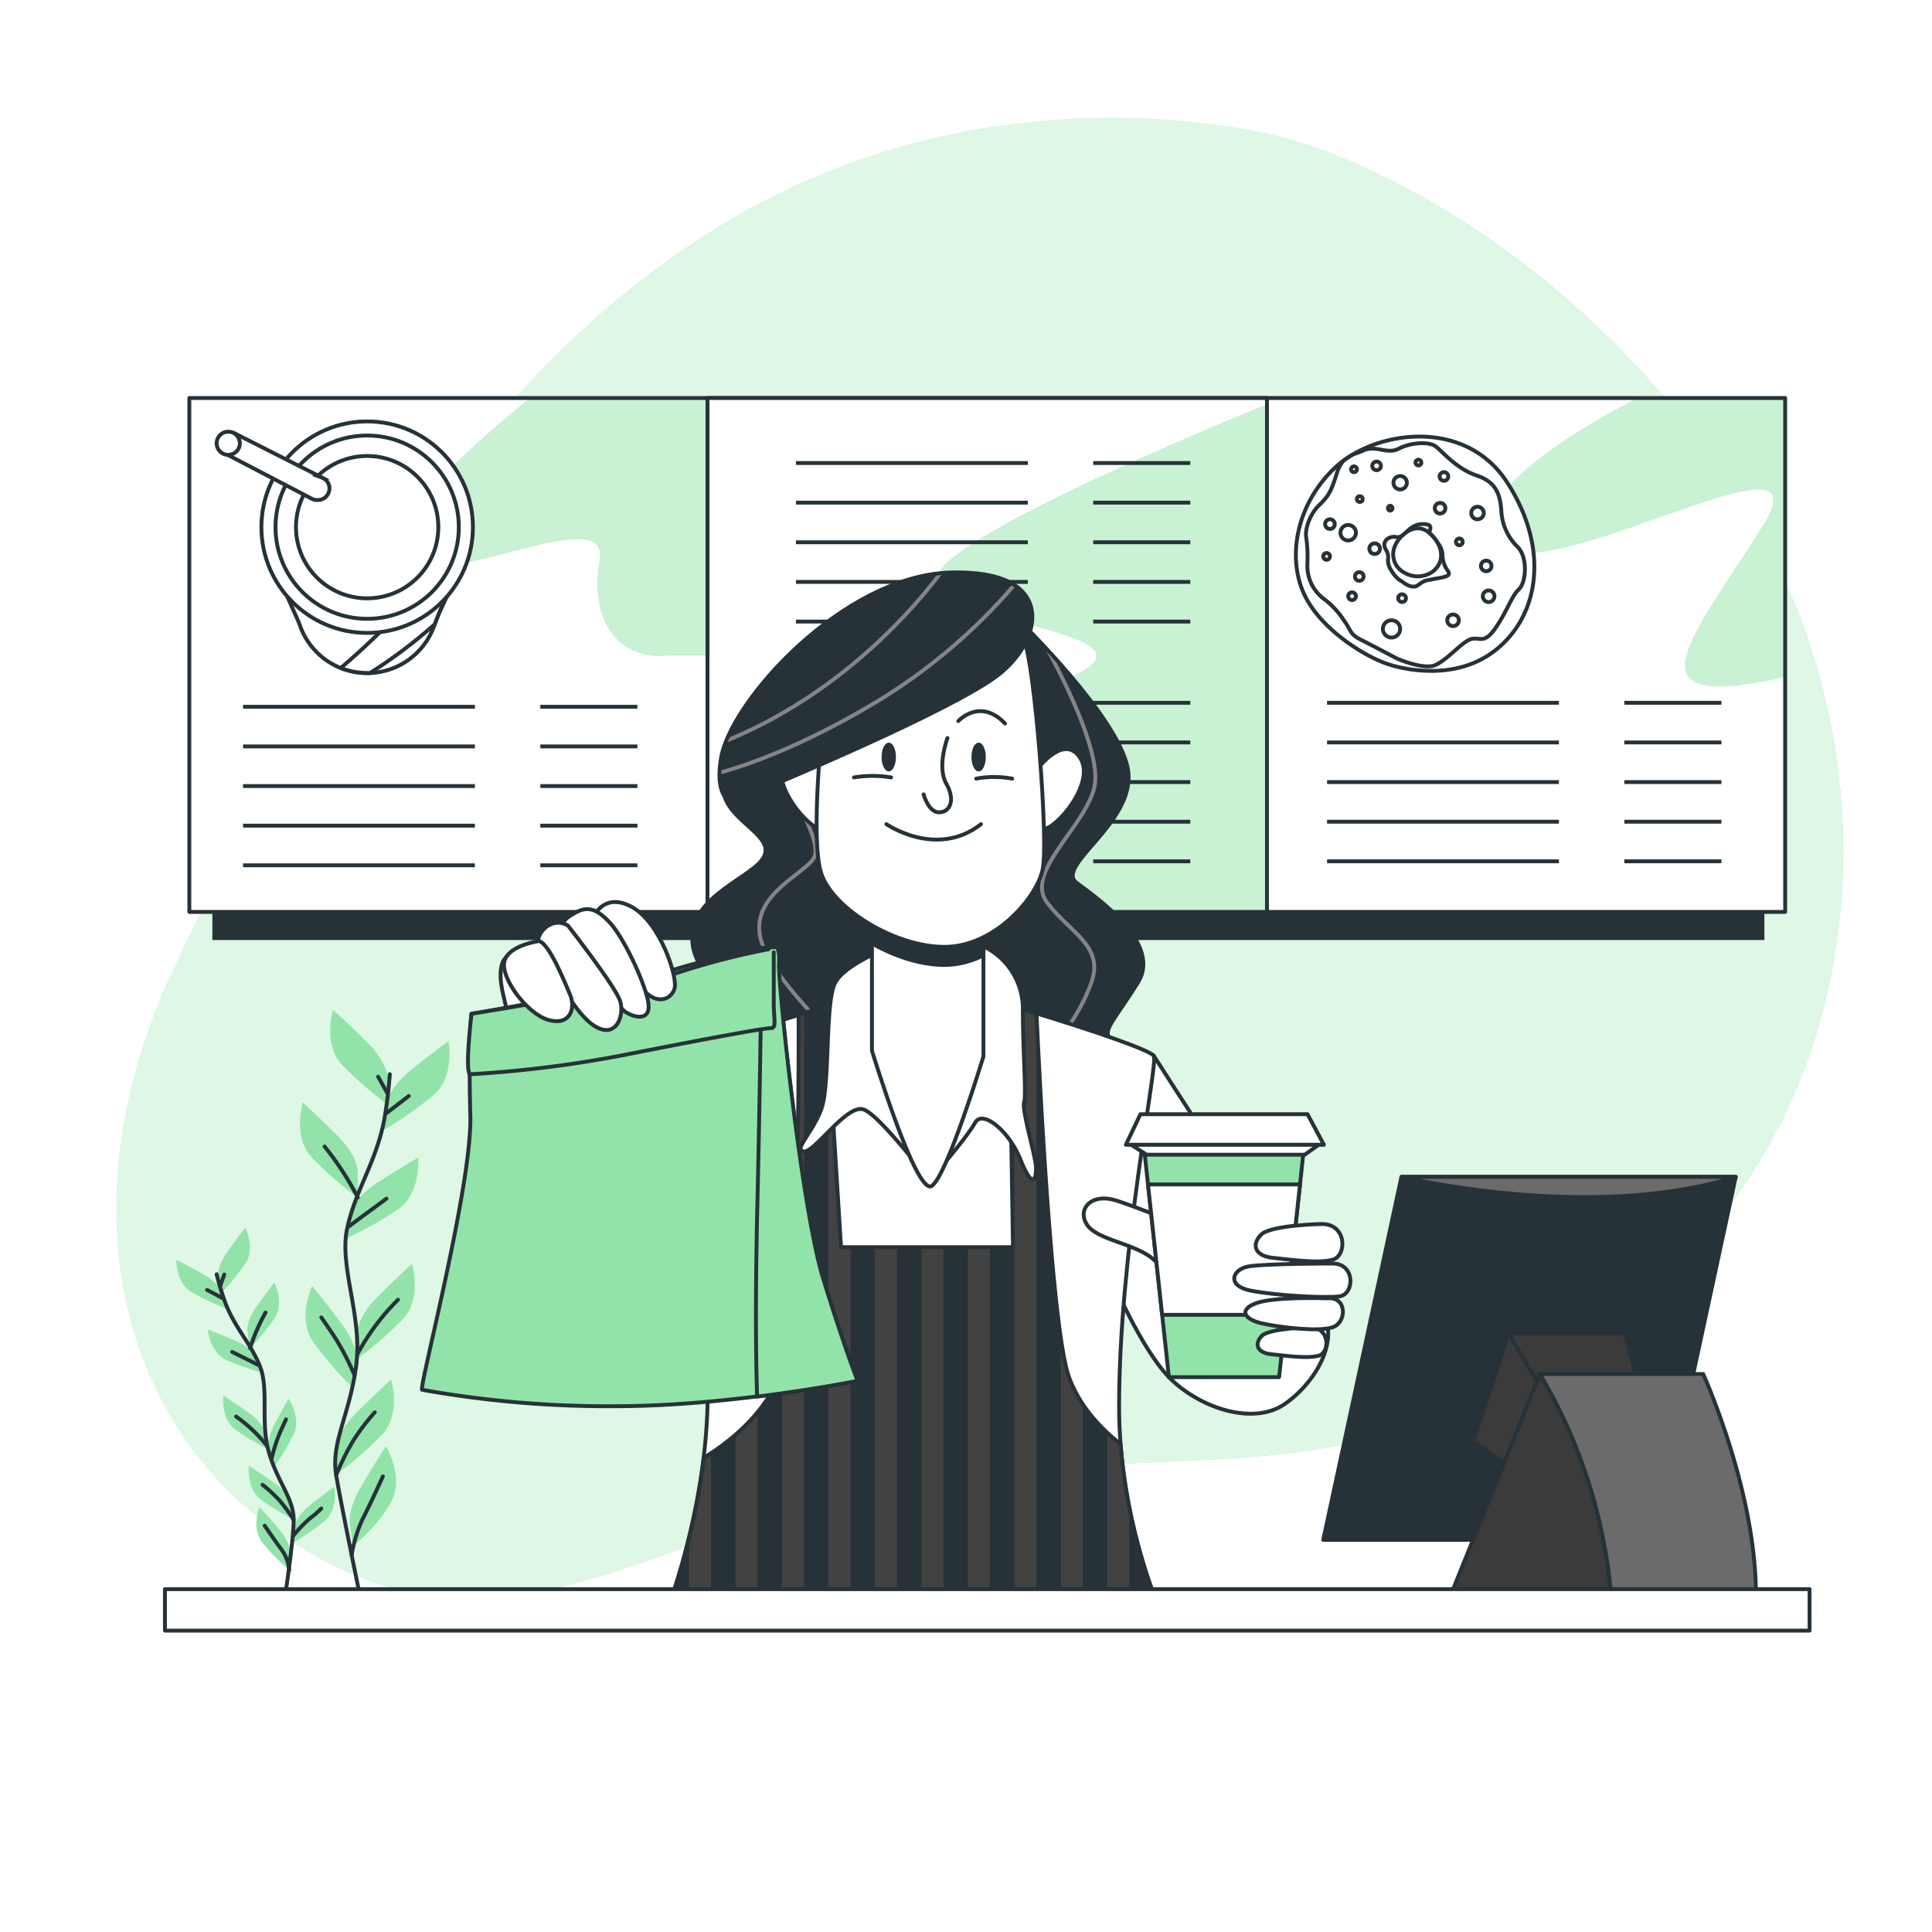 <svg class="animated" id="freepik_stories-take-away" xmlns="http://www.w3.org/2000/svg" xmlns:xlink="http://www.w3.org/1999/xlink" viewBox="0 0 500 500" version="1.1" xmlns:svgjs="http://svgjs.com/svgjs"><style>svg#freepik_stories-take-away:not(.animated) .animable {opacity: 0;}svg#freepik_stories-take-away.animated #freepik--Character--inject-15 {animation: 1s 1 forwards linear slideLeft,1.5s Infinite  linear shake;animation-delay: 0s,1s;}            @keyframes slideLeft {                0% {                    opacity: 0;                    transform: translateX(-30px);                }                100% {                    opacity: 1;                    transform: translateX(0);                }            }                    @keyframes shake {                10%, 90% {                    transform: translate3d(-1px, 0, 0);                  }                  20%, 80% {                    transform: translate3d(2px, 0, 0);                  }                  30%, 50%, 70% {                    transform: translate3d(-4px, 0, 0);                  }                  40%, 60% {                    transform: translate3d(4px, 0, 0);                  }            }        </style><g id="freepik--background-simple--inject-15" class="animable" style="transform-origin: 253.594px 222.14px;"><path d="M333.11,35.89S259.66,14.26,187.13,58,77.62,183.33,45.89,248.78,31.75,378.36,86.71,405.29s92.77-18.61,170.17-24.54,98.14,3.71,162.63-41.6S496.27,193.69,446.1,122.5,333.11,35.89,333.11,35.89Z" style="fill: rgb(146, 227, 169); transform-origin: 253.594px 222.14px;" id="elfyej406h19a" class="animable"></path><g id="ele8ajlfx02bt"><path d="M333.11,35.89S259.66,14.26,187.13,58,77.62,183.33,45.89,248.78,31.75,378.36,86.71,405.29s92.77-18.61,170.17-24.54,98.14,3.71,162.63-41.6S496.27,193.69,446.1,122.5,333.11,35.89,333.11,35.89Z" style="fill: rgb(255, 255, 255); opacity: 0.7; transform-origin: 253.594px 222.14px;" class="animable"></path></g></g><g id="freepik--Menu--inject-15" class="animable" style="transform-origin: 255.5px 173.14px;"><rect x="54.96" y="224.66" width="401.66" height="18.62" style="fill: rgb(38, 50, 56); transform-origin: 255.79px 233.97px;" id="el2qm9k4l9nn8" class="animable"></rect><rect x="49" y="103" width="413" height="133" style="fill: rgb(255, 255, 255); transform-origin: 255.5px 169.5px;" id="elzeddhuqcvue" class="animable"></rect><g style="clip-path: url(&quot;#freepik--clip-path--inject-15&quot;); transform-origin: 281.894px 140.326px;" id="elxd0wks315a" class="animable"><path d="M183.36,103v66.63h-10.3c-13,1.37-20.59-8.92-17.84-24.71s-41.87,8.93-52.16,0c-7.29-6.31,18.43-29.12,34.08-41.92Zm202.81,36.1c7.61,18,88.15-32.1,70.2-3.26s-36.46,48.43,3.81,39.73l1.82-.43V103H423.79C405.52,112.53,381.32,127.68,386.17,139.1Z" style="fill: rgb(146, 227, 169); transform-origin: 281.894px 140.326px;" id="elg9r0oqo3zhv" class="animable"></path><g id="elbnlvpn73hhd"><path d="M183.36,103v66.63h-10.3c-13,1.37-20.59-8.92-17.84-24.71s-41.87,8.93-52.16,0c-7.29-6.31,18.43-29.12,34.08-41.92Zm202.81,36.1c7.61,18,88.15-32.1,70.2-3.26s-36.46,48.43,3.81,39.73l1.82-.43V103H423.79C405.52,112.53,381.32,127.68,386.17,139.1Z" style="fill: rgb(255, 255, 255); opacity: 0.5; transform-origin: 281.894px 140.326px;" class="animable"></path></g></g><rect x="49" y="103" width="413" height="133" style="fill: none; stroke: rgb(38, 50, 56); stroke-linecap: round; stroke-linejoin: round; transform-origin: 255.5px 169.5px;" id="eluc4ylnvqtu" class="animable"></rect><rect x="183.1" y="103" width="144.79" height="133" style="fill: rgb(255, 255, 255); transform-origin: 255.495px 169.5px;" id="eloh28ph111ol" class="animable"></rect><g style="clip-path: url(&quot;#freepik--clip-path-2--inject-15&quot;); transform-origin: 262.81px 170.32px;" id="el8yo1i9o5qkm" class="animable"><path d="M279.58,174c-15.87,8.48-61.7,45.49-81.86,62H327.9V104.64c-17,6.92-81.79,33.94-85.36,44.36C238.42,161,300.16,163,279.58,174Z" style="fill: rgb(146, 227, 169); transform-origin: 262.81px 170.32px;" id="ely2w6v3x32z" class="animable"></path><g id="elty8uq03hsr"><path d="M279.58,174c-15.87,8.48-61.7,45.49-81.86,62H327.9V104.64c-17,6.92-81.79,33.94-85.36,44.36C238.42,161,300.16,163,279.58,174Z" style="fill: rgb(255, 255, 255); opacity: 0.5; transform-origin: 262.81px 170.32px;" class="animable"></path></g></g><rect x="183.1" y="103" width="144.79" height="133" style="fill: none; stroke: rgb(38, 50, 56); stroke-linecap: round; stroke-linejoin: round; transform-origin: 255.495px 169.5px;" id="elpiv9ungycyd" class="animable"></rect><path d="M337.44,153.61c4.29,9.42,16.35,16.64,22.16,18.39,0,0,15.56,5.44,27.23-3.58s14.24-26.52,3.23-43.56-34.53-13.37-44.61-3.78S333.16,144.19,337.44,153.61ZM370,138c3.79,3.3,4,8,.25,10.27a6.74,6.74,0,0,1-6.9-.12,5.35,5.35,0,0,1-2.35-6.84C362.1,138.63,366.24,134.69,370,138Z" style="fill: rgb(255, 255, 255); stroke: rgb(38, 50, 56); stroke-miterlimit: 10; transform-origin: 366.229px 143.305px;" id="elfo8jkm786lr" class="animable"></path><path d="M346,122.41c-1.46,4.67-2.17,6-4.58,8.3s-3.69,6.13-3.4,8.15a36.77,36.77,0,0,1,.32,7.24,10.67,10.67,0,0,0,4,8.68,21.85,21.85,0,0,1,5.41,5.69c2.11,2.91,1.42,3.57,4.58,5.16s9.13,4.77,9.13,4.77,6.82,3,9.88,1.76,6.7-5.71,9.08-6.66,3.49,1.6,6.64-3,4.07-8.14,6-9.95,2.39-8.18-.23-10.93a14.06,14.06,0,0,1-4.3-9.7c-.39-4.55-1.67-7.28-6.5-8.91s-8.44-5.76-10.25-7.32-6.7-1.18-9.77.42-5.86-1-9.09.45c-1,.46-2,.75-2.79,1.08a27.29,27.29,0,0,0-2.48,1.64A8.62,8.62,0,0,0,346,122.41ZM361.42,139c2,.38,3.11-3.29,6.64-3.37s1.47,1.89,2,2.4a9.61,9.61,0,0,1,2.06,2.49,6,6,0,0,1,1.18,2.64,7.35,7.35,0,0,0,1.4,4.58c1.13,1.54-1.39,1.65-3.59,2.1s-2.36.27-4.08,1.57-4.18-.94-4.18-.94-1.5-.54-2.95-3.1.08-3-1.22-5.08S359.41,138.56,361.42,139Z" style="fill: rgb(255, 255, 255); stroke: rgb(38, 50, 56); stroke-miterlimit: 10; transform-origin: 366.316px 143.578px;" id="els2mtp16yfr" class="animable"></path><circle cx="362.36" cy="124.93" r="1.74" style="fill: rgb(255, 255, 255); stroke: rgb(38, 50, 56); stroke-miterlimit: 10; transform-origin: 362.36px 124.93px;" id="ellj3btad8oi" class="animable"></circle><circle cx="351.91" cy="129.16" r="0.75" style="fill: rgb(255, 255, 255); stroke: rgb(38, 50, 56); stroke-miterlimit: 10; transform-origin: 351.91px 129.16px;" id="elf8qmy58domc" class="animable"></circle><circle cx="356.26" cy="120.57" r="1.12" style="fill: rgb(255, 255, 255); stroke: rgb(38, 50, 56); stroke-miterlimit: 10; transform-origin: 356.26px 120.57px;" id="ela9483iabck9" class="animable"></circle><path d="M350.91,137.87a2,2,0,1,1-2-2A2,2,0,0,1,350.91,137.87Z" style="fill: rgb(255, 255, 255); stroke: rgb(38, 50, 56); stroke-miterlimit: 10; transform-origin: 348.91px 137.87px;" id="elbcqq5sv0z3b" class="animable"></path><path d="M374.06,131.53a1.37,1.37,0,1,1-1.37-1.37A1.36,1.36,0,0,1,374.06,131.53Z" style="fill: rgb(255, 255, 255); stroke: rgb(38, 50, 56); stroke-miterlimit: 10; transform-origin: 372.69px 131.53px;" id="elpgvfjz2n7eo" class="animable"></path><circle cx="373.69" cy="123.31" r="1.12" style="fill: rgb(255, 255, 255); stroke: rgb(38, 50, 56); stroke-miterlimit: 10; transform-origin: 373.69px 123.31px;" id="ells5aic4wnnm" class="animable"></circle><path d="M384,132.77a1.62,1.62,0,1,1-1.62-1.62A1.63,1.63,0,0,1,384,132.77Z" style="fill: rgb(255, 255, 255); stroke: rgb(38, 50, 56); stroke-miterlimit: 10; transform-origin: 382.38px 132.77px;" id="elrvnm96ol0y" class="animable"></path><path d="M386,146.46a1.37,1.37,0,1,1-1.37-1.37A1.37,1.37,0,0,1,386,146.46Z" style="fill: rgb(255, 255, 255); stroke: rgb(38, 50, 56); stroke-miterlimit: 10; transform-origin: 384.63px 146.46px;" id="el99nnc6w0kd" class="animable"></path><path d="M377.55,160.52a1.5,1.5,0,1,1-1.5-1.49A1.5,1.5,0,0,1,377.55,160.52Z" style="fill: rgb(255, 255, 255); stroke: rgb(38, 50, 56); stroke-miterlimit: 10; transform-origin: 376.05px 160.53px;" id="el05885bljezic" class="animable"></path><circle cx="360.12" cy="162.76" r="2.24" style="fill: rgb(255, 255, 255); stroke: rgb(38, 50, 56); stroke-miterlimit: 10; transform-origin: 360.12px 162.76px;" id="elf5azbkxn63d" class="animable"></circle><circle cx="351.78" cy="149.2" r="1.12" style="fill: rgb(255, 255, 255); stroke: rgb(38, 50, 56); stroke-miterlimit: 10; transform-origin: 351.78px 149.2px;" id="elbt7izghgpmg" class="animable"></circle><path d="M363.86,154.8a1,1,0,1,1-1-1A1,1,0,0,1,363.86,154.8Z" style="fill: rgb(255, 255, 255); stroke: rgb(38, 50, 56); stroke-miterlimit: 10; transform-origin: 362.86px 154.8px;" id="elr2dzvvukdpi" class="animable"></path><path d="M344.19,144a.87.87,0,1,1-.87-.87A.87.87,0,0,1,344.19,144Z" style="fill: rgb(255, 255, 255); stroke: rgb(38, 50, 56); stroke-miterlimit: 10; transform-origin: 343.32px 144px;" id="elukw1264z3to" class="animable"></path><path d="M351.16,121.45a.75.75,0,1,1-.75-.75A.74.74,0,0,1,351.16,121.45Z" style="fill: rgb(255, 255, 255); stroke: rgb(38, 50, 56); stroke-miterlimit: 10; transform-origin: 350.41px 121.45px;" id="el7s8voi79l5s" class="animable"></path><path d="M360.37,131.53a.62.62,0,0,1-.62.62.63.63,0,0,1,0-1.25A.63.63,0,0,1,360.37,131.53Z" style="fill: rgb(255, 255, 255); stroke: rgb(38, 50, 56); stroke-miterlimit: 10; transform-origin: 359.785px 131.525px;" id="el1txmyehhyrv" class="animable"></path><path d="M378.54,140.24a.87.87,0,1,1-.87-.87A.87.87,0,0,1,378.54,140.24Z" style="fill: rgb(255, 255, 255); stroke: rgb(38, 50, 56); stroke-miterlimit: 10; transform-origin: 377.67px 140.24px;" id="eltbndnmgdgco" class="animable"></path><path d="M386.76,154.3a1.5,1.5,0,1,1-1.5-1.49A1.49,1.49,0,0,1,386.76,154.3Z" style="fill: rgb(255, 255, 255); stroke: rgb(38, 50, 56); stroke-miterlimit: 10; transform-origin: 385.26px 154.31px;" id="elam94v9efrdq" class="animable"></path><path d="M357.13,142a1.37,1.37,0,1,1-1.36-1.37A1.36,1.36,0,0,1,357.13,142Z" style="fill: rgb(255, 255, 255); stroke: rgb(38, 50, 56); stroke-miterlimit: 10; transform-origin: 355.76px 142px;" id="el0mswnmo72hk8" class="animable"></path><path d="M350.91,154.3a1,1,0,1,1-1-1A1,1,0,0,1,350.91,154.3Z" style="fill: rgb(255, 255, 255); stroke: rgb(38, 50, 56); stroke-miterlimit: 10; transform-origin: 349.91px 154.3px;" id="elkgybll2eh08" class="animable"></path><path d="M345.44,135.63a1.25,1.25,0,1,1-1.25-1.24A1.25,1.25,0,0,1,345.44,135.63Z" style="fill: rgb(255, 255, 255); stroke: rgb(38, 50, 56); stroke-miterlimit: 10; transform-origin: 344.19px 135.64px;" id="elqaztoonqye" class="animable"></path><path d="M367.84,119.7a.75.75,0,1,1-.75-.74A.75.75,0,0,1,367.84,119.7Z" style="fill: rgb(255, 255, 255); stroke: rgb(38, 50, 56); stroke-miterlimit: 10; transform-origin: 367.09px 119.71px;" id="eli68z2h7rxv" class="animable"></path><path d="M114.13,150.85h0a2.13,2.13,0,0,1-1.8-1.4A18.42,18.42,0,0,0,79,146.6a2.12,2.12,0,0,1-2,1.08l-2.31-.2a2.11,2.11,0,0,0-2.1,3l4.13,9.21c.33.75.66,1.5.94,2.27a18.42,18.42,0,0,0,34.63.21c.64-1.75,1.32-3.5,2.11-5.19l1.45-3.1A2.1,2.1,0,0,0,114.13,150.85Z" style="fill: rgb(255, 255, 255); stroke: rgb(38, 50, 56); stroke-miterlimit: 10; transform-origin: 94.23px 155.748px;" id="ellu8izo8wkrp" class="animable"></path><path d="M114.13,150.85h0a2.13,2.13,0,0,1-1.8-1.4,18.26,18.26,0,0,0-1.81-3.65L107,154.68a218,218,0,0,1-18.79,18.19A18.42,18.42,0,0,0,95,174.16l.78,0a129.85,129.85,0,0,0,16.71-12.59c.59-1.56,1.19-3.11,1.9-4.61l1.45-3.1A2.1,2.1,0,0,0,114.13,150.85Z" style="fill: rgb(255, 255, 255); stroke: rgb(38, 50, 56); stroke-miterlimit: 10; transform-origin: 102.131px 159.98px;" id="el2a9ngm7vwo" class="animable"></path><circle cx="95.02" cy="136.43" r="27.37" style="fill: rgb(255, 255, 255); stroke: rgb(38, 50, 56); stroke-miterlimit: 10; transform-origin: 95.02px 136.43px;" id="eleau44yflyw6" class="animable"></circle><circle cx="95.02" cy="136.43" r="23.72" style="fill: rgb(255, 255, 255); stroke: rgb(38, 50, 56); stroke-miterlimit: 10; transform-origin: 95.02px 136.43px;" id="elzctw8rz79ur" class="animable"></circle><circle cx="95.02" cy="136.43" r="18.42" style="fill: rgb(255, 255, 255); stroke: rgb(38, 50, 56); stroke-miterlimit: 10; transform-origin: 95.02px 136.43px;" id="el5oveerp6irs" class="animable"></circle><path d="M83.32,123.59v0l-22.51-11.4L59,117.76l21.3,11.1a3.09,3.09,0,0,0,1.74.54,3,3,0,0,0,1.25-5.81Z" style="fill: rgb(255, 255, 255); stroke: rgb(38, 50, 56); stroke-miterlimit: 10; transform-origin: 72.131px 120.799px;" id="elwmrj16uj9u8" class="animable"></path><path d="M62.07,114.72a3,3,0,1,1-3-3A3,3,0,0,1,62.07,114.72Z" style="fill: rgb(255, 255, 255); stroke: rgb(38, 50, 56); stroke-miterlimit: 10; transform-origin: 59.07px 114.72px;" id="elcam03fluxr" class="animable"></path><line x1="205.99" y1="119.83" x2="266" y2="119.83" style="fill: none; stroke: rgb(38, 50, 56); stroke-miterlimit: 10; transform-origin: 235.995px 119.83px;" id="el42su3zwlqyk" class="animable"></line><line x1="282.92" y1="119.83" x2="308.05" y2="119.83" style="fill: none; stroke: rgb(38, 50, 56); stroke-miterlimit: 10; transform-origin: 295.485px 119.83px;" id="el121q2pdk0hbn" class="animable"></line><line x1="205.99" y1="130.08" x2="266" y2="130.08" style="fill: none; stroke: rgb(38, 50, 56); stroke-miterlimit: 10; transform-origin: 235.995px 130.08px;" id="el1d6mwpup1oa" class="animable"></line><line x1="282.92" y1="130.08" x2="308.05" y2="130.08" style="fill: none; stroke: rgb(38, 50, 56); stroke-miterlimit: 10; transform-origin: 295.485px 130.08px;" id="elshh1imagw0p" class="animable"></line><line x1="205.99" y1="140.34" x2="266" y2="140.34" style="fill: none; stroke: rgb(38, 50, 56); stroke-miterlimit: 10; transform-origin: 235.995px 140.34px;" id="eltjdbkksbhc" class="animable"></line><line x1="282.92" y1="140.34" x2="308.05" y2="140.34" style="fill: none; stroke: rgb(38, 50, 56); stroke-miterlimit: 10; transform-origin: 295.485px 140.34px;" id="eliw1wrywh468" class="animable"></line><line x1="205.99" y1="150.6" x2="266" y2="150.6" style="fill: none; stroke: rgb(38, 50, 56); stroke-miterlimit: 10; transform-origin: 235.995px 150.6px;" id="elaq2exzhp6om" class="animable"></line><line x1="282.92" y1="150.6" x2="308.05" y2="150.6" style="fill: none; stroke: rgb(38, 50, 56); stroke-miterlimit: 10; transform-origin: 295.485px 150.6px;" id="el6rz30pvfboh" class="animable"></line><line x1="205.99" y1="160.86" x2="266" y2="160.86" style="fill: none; stroke: rgb(38, 50, 56); stroke-miterlimit: 10; transform-origin: 235.995px 160.86px;" id="elo1jb5a55pnh" class="animable"></line><line x1="282.92" y1="160.86" x2="308.05" y2="160.86" style="fill: none; stroke: rgb(38, 50, 56); stroke-miterlimit: 10; transform-origin: 295.485px 160.86px;" id="elm2axgle6yn" class="animable"></line><line x1="205.99" y1="181.88" x2="266" y2="181.88" style="fill: none; stroke: rgb(38, 50, 56); stroke-miterlimit: 10; transform-origin: 235.995px 181.88px;" id="elqzracqsctv" class="animable"></line><line x1="282.92" y1="181.88" x2="308.05" y2="181.88" style="fill: none; stroke: rgb(38, 50, 56); stroke-miterlimit: 10; transform-origin: 295.485px 181.88px;" id="elcn8bbiu459r" class="animable"></line><line x1="205.99" y1="192.14" x2="266" y2="192.14" style="fill: none; stroke: rgb(38, 50, 56); stroke-miterlimit: 10; transform-origin: 235.995px 192.14px;" id="elo7l5okievj" class="animable"></line><line x1="282.92" y1="192.14" x2="308.05" y2="192.14" style="fill: none; stroke: rgb(38, 50, 56); stroke-miterlimit: 10; transform-origin: 295.485px 192.14px;" id="elak4pzww0njj" class="animable"></line><line x1="205.99" y1="202.4" x2="266" y2="202.4" style="fill: none; stroke: rgb(38, 50, 56); stroke-miterlimit: 10; transform-origin: 235.995px 202.4px;" id="elcf1b7183l4j" class="animable"></line><line x1="282.92" y1="202.4" x2="308.05" y2="202.4" style="fill: none; stroke: rgb(38, 50, 56); stroke-miterlimit: 10; transform-origin: 295.485px 202.4px;" id="elnoiwb0syh0c" class="animable"></line><line x1="205.99" y1="212.66" x2="266" y2="212.66" style="fill: none; stroke: rgb(38, 50, 56); stroke-miterlimit: 10; transform-origin: 235.995px 212.66px;" id="elqibi0kegxtl" class="animable"></line><line x1="282.92" y1="212.66" x2="308.05" y2="212.66" style="fill: none; stroke: rgb(38, 50, 56); stroke-miterlimit: 10; transform-origin: 295.485px 212.66px;" id="elfcdmq0t4spm" class="animable"></line><line x1="205.99" y1="222.91" x2="266" y2="222.91" style="fill: none; stroke: rgb(38, 50, 56); stroke-miterlimit: 10; transform-origin: 235.995px 222.91px;" id="ellhnuqph1wy" class="animable"></line><line x1="282.92" y1="222.91" x2="308.05" y2="222.91" style="fill: none; stroke: rgb(38, 50, 56); stroke-miterlimit: 10; transform-origin: 295.485px 222.91px;" id="elit730osky6j" class="animable"></line><line x1="343.44" y1="181.88" x2="403.45" y2="181.88" style="fill: none; stroke: rgb(38, 50, 56); stroke-miterlimit: 10; transform-origin: 373.445px 181.88px;" id="elzxzq4z9zs28" class="animable"></line><line x1="420.37" y1="181.88" x2="445.5" y2="181.88" style="fill: none; stroke: rgb(38, 50, 56); stroke-miterlimit: 10; transform-origin: 432.935px 181.88px;" id="elrp0k44va7m" class="animable"></line><line x1="343.44" y1="192.14" x2="403.45" y2="192.14" style="fill: none; stroke: rgb(38, 50, 56); stroke-miterlimit: 10; transform-origin: 373.445px 192.14px;" id="el26crdg7127g" class="animable"></line><line x1="420.37" y1="192.14" x2="445.5" y2="192.14" style="fill: none; stroke: rgb(38, 50, 56); stroke-miterlimit: 10; transform-origin: 432.935px 192.14px;" id="elkbd04ft62nh" class="animable"></line><line x1="343.44" y1="202.4" x2="403.45" y2="202.4" style="fill: none; stroke: rgb(38, 50, 56); stroke-miterlimit: 10; transform-origin: 373.445px 202.4px;" id="elrp14gl2vsb" class="animable"></line><line x1="420.37" y1="202.4" x2="445.5" y2="202.4" style="fill: none; stroke: rgb(38, 50, 56); stroke-miterlimit: 10; transform-origin: 432.935px 202.4px;" id="elmcqsh4de9a" class="animable"></line><line x1="343.44" y1="212.66" x2="403.45" y2="212.66" style="fill: none; stroke: rgb(38, 50, 56); stroke-miterlimit: 10; transform-origin: 373.445px 212.66px;" id="el8x6icwi02od" class="animable"></line><line x1="420.37" y1="212.66" x2="445.5" y2="212.66" style="fill: none; stroke: rgb(38, 50, 56); stroke-miterlimit: 10; transform-origin: 432.935px 212.66px;" id="elq5vkzngmcq" class="animable"></line><line x1="343.44" y1="222.91" x2="403.45" y2="222.91" style="fill: none; stroke: rgb(38, 50, 56); stroke-miterlimit: 10; transform-origin: 373.445px 222.91px;" id="elkvxo50f4xrk" class="animable"></line><line x1="420.37" y1="222.91" x2="445.5" y2="222.91" style="fill: none; stroke: rgb(38, 50, 56); stroke-miterlimit: 10; transform-origin: 432.935px 222.91px;" id="elaicrqa9q6od" class="animable"></line><line x1="62.9" y1="182.91" x2="122.9" y2="182.91" style="fill: none; stroke: rgb(38, 50, 56); stroke-miterlimit: 10; transform-origin: 92.9px 182.91px;" id="elxad7xd9fbtr" class="animable"></line><line x1="139.83" y1="182.91" x2="164.96" y2="182.91" style="fill: none; stroke: rgb(38, 50, 56); stroke-miterlimit: 10; transform-origin: 152.395px 182.91px;" id="elqqrdwvzpby" class="animable"></line><line x1="62.9" y1="193.17" x2="122.9" y2="193.17" style="fill: none; stroke: rgb(38, 50, 56); stroke-miterlimit: 10; transform-origin: 92.9px 193.17px;" id="eli0d9i3y11qa" class="animable"></line><line x1="139.83" y1="193.17" x2="164.96" y2="193.17" style="fill: none; stroke: rgb(38, 50, 56); stroke-miterlimit: 10; transform-origin: 152.395px 193.17px;" id="elnc7avbkt62" class="animable"></line><line x1="62.9" y1="203.43" x2="122.9" y2="203.43" style="fill: none; stroke: rgb(38, 50, 56); stroke-miterlimit: 10; transform-origin: 92.9px 203.43px;" id="el32n1d2r4q04" class="animable"></line><line x1="139.83" y1="203.43" x2="164.96" y2="203.43" style="fill: none; stroke: rgb(38, 50, 56); stroke-miterlimit: 10; transform-origin: 152.395px 203.43px;" id="el07evkou5h98m" class="animable"></line><line x1="62.9" y1="213.68" x2="122.9" y2="213.68" style="fill: none; stroke: rgb(38, 50, 56); stroke-miterlimit: 10; transform-origin: 92.9px 213.68px;" id="elv6i6r69xvp" class="animable"></line><line x1="139.83" y1="213.68" x2="164.96" y2="213.68" style="fill: none; stroke: rgb(38, 50, 56); stroke-miterlimit: 10; transform-origin: 152.395px 213.68px;" id="elhbua7u2ax8l" class="animable"></line><line x1="62.9" y1="223.94" x2="122.9" y2="223.94" style="fill: none; stroke: rgb(38, 50, 56); stroke-miterlimit: 10; transform-origin: 92.9px 223.94px;" id="elxet2fpmy7gf" class="animable"></line><line x1="139.83" y1="223.94" x2="164.96" y2="223.94" style="fill: none; stroke: rgb(38, 50, 56); stroke-miterlimit: 10; transform-origin: 152.395px 223.94px;" id="el3oxnmhrgsg5" class="animable"></line></g><g id="freepik--Plants--inject-15" class="animable" style="transform-origin: 80.974px 339.155px;"><path d="M100.4,279s0-3.85-5.38-9.23-8.85-8.46-8.85-8.46-2.69,8.85,2.31,14.23a94.89,94.89,0,0,0,11.92,10.38Z" style="fill: rgb(146, 227, 169); transform-origin: 92.924px 273.615px;" id="el7ed3i5c167i" class="animable"></path><path d="M92.59,303s0-3.84-5.39-9.22-8.84-8.46-8.84-8.46-2.69,8.84,2.31,14.22a94,94,0,0,0,11.92,10.38Z" style="fill: rgb(146, 227, 169); transform-origin: 85.114px 297.62px;" id="el2xioa9gg32p" class="animable"></path><path d="M100.06,285.53s.4-3.82,6.32-8.6,9.69-7.48,9.69-7.48,1.74,9.08-3.8,13.9a94,94,0,0,1-12.94,9.07Z" style="fill: rgb(146, 227, 169); transform-origin: 107.829px 280.935px;" id="ele8bixdndbs" class="animable"></path><path d="M90.62,313.89s.81-3.76,7.2-7.9,10.42-6.41,10.42-6.41S109,308.78,103,313a93.68,93.68,0,0,1-13.83,7.65Z" style="fill: rgb(146, 227, 169); transform-origin: 98.721px 310.115px;" id="elzxzed31txz" class="animable"></path><path d="M92.4,344.8s0-3.85,5.38-9.23,8.84-8.45,8.84-8.45,2.69,8.84-2.31,14.22A94.38,94.38,0,0,1,92.4,351.72Z" style="fill: rgb(146, 227, 169); transform-origin: 99.871px 339.42px;" id="el64m6tib5ie7" class="animable"></path><path d="M92.31,352.34s.54-3.8-4-9.89-7.55-9.63-7.55-9.63-3.92,8.37.26,14.4a94.33,94.33,0,0,0,10.32,12Z" style="fill: rgb(146, 227, 169); transform-origin: 85.711px 346.02px;" id="elhdb5dbmpso9" class="animable"></path><path d="M87,374.7s0-3.84,5.38-9.22,8.84-8.46,8.84-8.46,2.69,8.84-2.3,14.22A94,94,0,0,1,87,381.62Z" style="fill: rgb(146, 227, 169); transform-origin: 94.472px 369.32px;" id="ely5efksarx2" class="animable"></path><path d="M90.59,395s-1-3.72,2.87-10.29,6.41-10.42,6.41-10.42,4.85,7.87,1.38,14.34-9.88,11.54-9.88,11.54Z" style="fill: rgb(146, 227, 169); transform-origin: 96.487px 387.23px;" id="elfrz8mixk6ot" class="animable"></path><path d="M100.88,278a109.15,109.15,0,0,1-1.47,11.94c-2.13,11-7.45,18.08-9.57,28s4,22.71,2.34,35.47-6.6,19.84-5.18,28.35S94,417,94,417" style="fill: none; stroke: rgb(38, 50, 56); stroke-linecap: round; stroke-linejoin: round; transform-origin: 93.813px 347.5px;" id="eldmyxn410v86" class="animable"></path><line x1="100.01" y1="288.09" x2="105.8" y2="283.64" style="fill: none; stroke: rgb(38, 50, 56); stroke-linecap: round; stroke-linejoin: round; transform-origin: 102.905px 285.865px;" id="elijyjw2i43o" class="animable"></line><line x1="100.27" y1="282.96" x2="97.85" y2="278.65" style="fill: none; stroke: rgb(38, 50, 56); stroke-linecap: round; stroke-linejoin: round; transform-origin: 99.06px 280.805px;" id="el8b1ow709cpu" class="animable"></line><path d="M90.16,317.49s4.85-3.64,9.85-7.28" style="fill: none; stroke: rgb(38, 50, 56); stroke-linecap: round; stroke-linejoin: round; transform-origin: 95.085px 313.85px;" id="elyw2sp0zs5yq" class="animable"></path><path d="M92.59,309.91A77.76,77.76,0,0,0,84,296.72" style="fill: none; stroke: rgb(38, 50, 56); stroke-linecap: round; stroke-linejoin: round; transform-origin: 88.295px 303.315px;" id="eloip4y7vtd7q" class="animable"></path><path d="M92.59,350.27A60,60,0,0,1,103,336.37" style="fill: none; stroke: rgb(38, 50, 56); stroke-linecap: round; stroke-linejoin: round; transform-origin: 97.795px 343.32px;" id="elrscz65dpfm8" class="animable"></path><path d="M91.64,355.66a67,67,0,0,0-5.26-10c-2.83-4.18-3.23-4.72-3.23-4.72" style="fill: none; stroke: rgb(38, 50, 56); stroke-linecap: round; stroke-linejoin: round; transform-origin: 87.395px 348.3px;" id="elka0sovg39yn" class="animable"></path><path d="M87,381.77a65.79,65.79,0,0,1,4.37-8.85A56.32,56.32,0,0,1,97,365.51" style="fill: none; stroke: rgb(38, 50, 56); stroke-linecap: round; stroke-linejoin: round; transform-origin: 92px 373.64px;" id="elhmkvey7uqb5" class="animable"></path><path d="M91,402.56a35.64,35.64,0,0,1,2.83-9.4c2-3.92,4.32-9,5.26-11.06" style="fill: none; stroke: rgb(38, 50, 56); stroke-linecap: round; stroke-linejoin: round; transform-origin: 95.045px 392.33px;" id="elukp1cwlh9p9" class="animable"></path><path d="M56.48,330.34s-.42-2.41,2.37-6.37,4.63-6.26,4.63-6.26,2.65,5.25.1,9.17a59.77,59.77,0,0,1-6.35,7.8Z" style="fill: rgb(146, 227, 169); transform-origin: 60.573px 326.195px;" id="el826o3f3koid" class="animable"></path><path d="M64,344.55s-.41-2.41,2.38-6.37S71,331.91,71,331.91s2.65,5.26.1,9.17a60.23,60.23,0,0,1-6.35,7.81Z" style="fill: rgb(146, 227, 169); transform-origin: 68.093px 340.4px;" id="elmf9735nfa7l" class="animable"></path><path d="M57.4,334.41s-.67-2.35-4.9-4.71-6.88-3.64-6.88-3.64-.11,5.88,3.89,8.31a60.46,60.46,0,0,0,9.1,4.28Z" style="fill: rgb(146, 227, 169); transform-origin: 52.115px 332.355px;" id="elzt54n8befce" class="animable"></path><path d="M66.4,351.16S65.48,348.89,61,347s-7.23-2.9-7.23-2.9.51,5.86,4.74,7.85a60.43,60.43,0,0,0,9.5,3.3Z" style="fill: rgb(146, 227, 169); transform-origin: 60.89px 349.675px;" id="elhhzyidf9bti" class="animable"></path><path d="M68.64,370.74s-.42-2.41-4.38-5.2-6.46-4.34-6.46-4.34-.73,5.83,3,8.66a59.76,59.76,0,0,0,8.6,5.22Z" style="fill: rgb(146, 227, 169); transform-origin: 63.571px 368.14px;" id="elepfg9j37ymb" class="animable"></path><path d="M69.52,375.46s-.76-2.32,1.44-6.64S74.65,362,74.65,362s3.37,4.83,1.4,9.07a60.4,60.4,0,0,1-5.17,8.62Z" style="fill: rgb(146, 227, 169); transform-origin: 73.031px 370.845px;" id="elj6rku1swgy" class="animable"></path><path d="M76.27,394.91s.28-2.43,4.07-5.45,6.21-4.7,6.21-4.7,1.06,5.78-2.49,8.82a60.25,60.25,0,0,1-8.29,5.7Z" style="fill: rgb(146, 227, 169); transform-origin: 81.234px 392.02px;" id="el48nd4p1nkc9" class="animable"></path><path d="M75.27,388.91s-.42-2.41-4.38-5.2-6.46-4.35-6.46-4.35-.73,5.84,3,8.67a60.82,60.82,0,0,0,8.6,5.22Z" style="fill: rgb(146, 227, 169); transform-origin: 70.201px 386.305px;" id="ellm5th1hd7zb" class="animable"></path><path d="M75.22,402s.2-2.44-2.92-6.14S67.15,390,67.15,390s-2.18,5.46.7,9.15a60.18,60.18,0,0,0,7,7.22Z" style="fill: rgb(146, 227, 169); transform-origin: 70.791px 398.185px;" id="ela7zhuv760ie" class="animable"></path><path d="M56.07,329.78a67.43,67.43,0,0,0,2.22,7.32c2.52,6.66,6.63,10.53,9,16.53s0,14.67,2.38,22.49S76,387.85,76,393.34,73.49,415,73.49,415" style="fill: none; stroke: rgb(38, 50, 56); stroke-linecap: round; stroke-linejoin: round; transform-origin: 66.035px 372.39px;" id="el0pv66aa62j5j" class="animable"></path><line x1="57.71" y1="336.01" x2="53.59" y2="333.84" style="fill: none; stroke: rgb(38, 50, 56); stroke-linecap: round; stroke-linejoin: round; transform-origin: 55.65px 334.925px;" id="elautooh4gaxt" class="animable"></line><line x1="56.99" y1="332.82" x2="58.04" y2="329.85" style="fill: none; stroke: rgb(38, 50, 56); stroke-linecap: round; stroke-linejoin: round; transform-origin: 57.515px 331.335px;" id="ell050fyds9mo" class="animable"></line><path d="M67.08,353.37s-3.44-1.75-7-3.49" style="fill: none; stroke: rgb(38, 50, 56); stroke-linecap: round; stroke-linejoin: round; transform-origin: 63.58px 351.625px;" id="elobm2765zrqa" class="animable"></path><path d="M64.73,348.89a49.39,49.39,0,0,1,4-9.21" style="fill: none; stroke: rgb(38, 50, 56); stroke-linecap: round; stroke-linejoin: round; transform-origin: 66.73px 344.285px;" id="elocsyd64cjm" class="animable"></path><path d="M69.11,374.19a38.11,38.11,0,0,0-8-7.58" style="fill: none; stroke: rgb(38, 50, 56); stroke-linecap: round; stroke-linejoin: round; transform-origin: 65.11px 370.4px;" id="el01ckz224rrxi" class="animable"></path><path d="M70.29,377.47a43.78,43.78,0,0,1,2.22-6.83c1.32-2.93,1.51-3.31,1.51-3.31" style="fill: none; stroke: rgb(38, 50, 56); stroke-linecap: round; stroke-linejoin: round; transform-origin: 72.155px 372.4px;" id="eldtsclb5giyg" class="animable"></path><path d="M75.85,397.5a36.54,36.54,0,0,1,4.43-4.6,23.62,23.62,0,0,0,2.88-2.5" style="fill: none; stroke: rgb(38, 50, 56); stroke-linecap: round; stroke-linejoin: round; transform-origin: 79.505px 393.95px;" id="el0lrwibyndzld" class="animable"></path><path d="M76,393.34a41.87,41.87,0,0,0-3.7-5.07,36.29,36.29,0,0,0-4.36-4" style="fill: none; stroke: rgb(38, 50, 56); stroke-linecap: round; stroke-linejoin: round; transform-origin: 71.97px 388.805px;" id="elf6rru7ppeoh" class="animable"></path><path d="M74.85,406.4A10.53,10.53,0,0,0,73,401.22c-1.69-2.24-3.69-5.2-4.5-6.37" style="fill: none; stroke: rgb(38, 50, 56); stroke-linecap: round; stroke-linejoin: round; transform-origin: 71.675px 400.625px;" id="elsqieavu8lkk" class="animable"></path></g><g id="freepik--Character--inject-15" class="animable animator-active" style="transform-origin: 229.347px 280.53px;"><path d="M263.19,160s27.6,26.67,28.84,40-19.23,24.19-13.33,28.53,22,15.82,15.81,25.74-9.3,12.41-7.13,14.58,7.44,4,7.13,9.3S288,288,288,288H190s-5.27.31-4.65-7.13,11.16-11.47,9.3-17.06-15.51-9.92-15.51-21.09,16.13-15.81,18.61-21.08-8.06-8.69-10.23-15.51,9-18.61,15.81-24.81,34.12-24.19,45-24.81S263.19,160,263.19,160Z" style="fill: rgb(38, 50, 56); transform-origin: 237.521px 222.224px;" id="el9fe52sp1r6e" class="animable"></path><g style="clip-path: url(&quot;#freepik--clip-path-3--inject-15&quot;); transform-origin: 239.98px 219.4px;" id="elem2tyrvpa2u" class="animable"><path d="M270.59,167.22s15,26.21,12.63,36.5-18.25,22-12.17,29.95,15,11.23,11.24,21.06a49.38,49.38,0,0,1-9.83,15.91" style="fill: none; stroke: rgb(133, 133, 133); stroke-linecap: round; stroke-linejoin: round; transform-origin: 276.573px 218.93px;" id="elzu8ac4948ci" class="animable"></path><path d="M203.67,203.26s9.36,14.5,7,18.71-15.91,9.36-14,20.12,21.53,27.61,21.53,29.49" style="fill: none; stroke: rgb(133, 133, 133); stroke-linecap: round; stroke-linejoin: round; transform-origin: 207.343px 237.42px;" id="elxm10830vru" class="animable"></path></g><path d="M263.19,160s27.6,26.67,28.84,40-19.23,24.19-13.33,28.53,22,15.82,15.81,25.74-9.3,12.41-7.13,14.58,7.44,4,7.13,9.3S288,288,288,288H190s-5.27.31-4.65-7.13,11.16-11.47,9.3-17.06-15.51-9.92-15.51-21.09,16.13-15.81,18.61-21.08-8.06-8.69-10.23-15.51,9-18.61,15.81-24.81,34.12-24.19,45-24.81S263.19,160,263.19,160Z" style="fill: none; stroke: rgb(38, 50, 56); stroke-linecap: round; stroke-linejoin: round; transform-origin: 237.521px 222.224px;" id="elz8bhpzt034" class="animable"></path><path d="M298.62,273.27s37.5,58.5,43,65.5-.5,18.5-9,24.5-22.73.76-30.11-6.87-14.89-25.63-14.89-25.63Z" style="fill: rgb(255, 255, 255); stroke: rgb(38, 50, 56); stroke-linecap: round; stroke-linejoin: round; transform-origin: 315.679px 319.572px;" id="elbyseqwd7j8k" class="animable"></path><path d="M235.62,253.77s-35,10.5-46,14.5-14,4.5-14,8.5c0,2.33,8.35,47.64,7.5,86.5-.61,28.08-10.5,53.5-10.5,53.5h127.5s-10.46-23.85-10.5-52.5c-.06-40.15,10.17-89.24,9-91C296.62,270.27,240.12,253.27,235.62,253.77Z" style="fill: rgb(255, 255, 255); stroke: rgb(38, 50, 56); stroke-linecap: round; stroke-linejoin: round; transform-origin: 236.37px 335.265px;" id="elkeq8mfgknk" class="animable"></path><path d="M290,373.71c-4.58-3.57-10.53-9.44-13.38-17.44-4.43-12.41-7.69-79-8.37-94-2.37-.72-4.75-1.44-7.09-2.13l1,62.63h-44.5l-3.89-62.31c-2.37.73-4.76,1.48-7.1,2.22.05,12.65.05,71.66-3.51,88.59-2.73,13-14.1,21.77-21,26a181.75,181.75,0,0,1-9.47,39.47h127.5A147.14,147.14,0,0,1,290,373.71Z" style="fill: rgb(38, 50, 56); transform-origin: 236.44px 338.44px;" id="elkyugcswn75f" class="animable"></path><g style="clip-path: url(&quot;#freepik--clip-path-4--inject-15&quot;); transform-origin: 235.295px 338.655px;" id="el0sdqbirf7sd" class="animable"><path d="M208.09,262.22l-1.46.46c.05,12.65.05,71.66-3.51,88.59-.2.94-.45,1.84-.73,2.73v62.77h5.7Z" style="fill: rgb(66, 66, 66); transform-origin: 205.24px 339.495px;" id="el22tjhodxj03" class="animable"></path><rect x="226.44" y="322.77" width="5.7" height="94" style="fill: rgb(66, 66, 66); transform-origin: 229.29px 369.77px;" id="elxzvzzln6o6h" class="animable"></rect><path d="M178.34,397.72v19H184V376c-.68.45-1.34.88-1.95,1.26A178.58,178.58,0,0,1,178.34,397.72Z" style="fill: rgb(66, 66, 66); transform-origin: 181.17px 396.36px;" id="elndlg95kmd3" class="animable"></path><path d="M196.06,365.38a48.57,48.57,0,0,1-5.69,5.84v45.55h5.69Z" style="fill: rgb(66, 66, 66); transform-origin: 193.215px 391.075px;" id="elq39gxm6rl1l" class="animable"></path><polygon points="214.41 271.47 214.41 416.77 220.11 416.77 220.11 322.77 217.62 322.77 214.41 271.47" style="fill: rgb(66, 66, 66); transform-origin: 217.26px 344.12px;" id="elnitn64rwbem" class="animable"></polygon><path d="M274.53,346.17v70.6h5.69v-53.4a32.86,32.86,0,0,1-3.6-7.1A60.06,60.06,0,0,1,274.53,346.17Z" style="fill: rgb(66, 66, 66); transform-origin: 277.375px 381.47px;" id="ellk17gf4u83a" class="animable"></path><path d="M286.55,370.76v46h5.7V390A141.55,141.55,0,0,1,290,373.71C288.91,372.86,287.74,371.87,286.55,370.76Z" style="fill: rgb(66, 66, 66); transform-origin: 289.4px 393.76px;" id="ely6am47qzfz" class="animable"></path><path d="M268.2,262.26c-1.9-.59-3.81-1.16-5.69-1.72V416.77h5.69Z" style="fill: rgb(66, 66, 66); transform-origin: 265.355px 338.655px;" id="elnn5owwe1z5f" class="animable"></path><rect x="250.48" y="322.77" width="5.7" height="94" style="fill: rgb(66, 66, 66); transform-origin: 253.33px 369.77px;" id="elb77dzqdbi1j" class="animable"></rect><rect x="238.46" y="322.77" width="5.7" height="94" style="fill: rgb(66, 66, 66); transform-origin: 241.31px 369.77px;" id="elhzxhf0d9vha" class="animable"></rect></g><path d="M290,373.71c-4.58-3.57-10.53-9.44-13.38-17.44-4.43-12.41-7.69-79-8.37-94-2.37-.72-4.75-1.44-7.09-2.13l1,62.63h-44.5l-3.89-62.31c-2.37.73-4.76,1.48-7.1,2.22.05,12.65.05,71.66-3.51,88.59-2.73,13-14.1,21.77-21,26a181.75,181.75,0,0,1-9.47,39.47h127.5A147.14,147.14,0,0,1,290,373.71Z" style="fill: none; stroke: rgb(38, 50, 56); stroke-linecap: round; stroke-linejoin: round; transform-origin: 236.44px 338.44px;" id="elvxy12mgov5" class="animable"></path><path d="M231.56,244.62s-13,4.65-15.51,9.92-1.24,26-3.41,32.25S205.2,297.65,208,298s11.16-12.41,15.5-10.86,16.13,17.68,17.06,17.68,9.93-10.85,11.79-14.26,8.68,1.86,11.78,9.61,4,5,4,2.17-3.72-14.89-3.1-17.06-.31-13-.31-23.88a18,18,0,0,0-14.89-18C243,242.13,231.56,244.62,231.56,244.62Z" style="fill: rgb(255, 255, 255); stroke: rgb(38, 50, 56); stroke-linecap: round; stroke-linejoin: round; transform-origin: 237.664px 274.132px;" id="elh2hm720vryk" class="animable"></path><path d="M225.66,236.86v35.05s11.48,37.83,15.51,35,13.34-33.49,13.34-33.49V237.17S240.24,243.38,225.66,236.86Z" style="fill: rgb(255, 255, 255); stroke: rgb(38, 50, 56); stroke-linecap: round; stroke-linejoin: round; transform-origin: 240.085px 271.961px;" id="el07ztt3x7ytlp" class="animable"></path><path d="M225.66,236.86v7.29c5.8,3.33,12.63,5.58,18.78,5.58a22.74,22.74,0,0,0,10.07-2.49V237.17S240.24,243.38,225.66,236.86Z" style="fill: rgb(38, 50, 56); stroke: rgb(38, 50, 56); stroke-linecap: round; stroke-linejoin: round; transform-origin: 240.085px 243.295px;" id="ellfs3b3zmrab" class="animable"></path><path d="M213.88,198.72s-6.82-9-10.86-2.49,6.52,18.61,9.62,18.3S213.88,198.72,213.88,198.72Z" style="fill: rgb(255, 255, 255); stroke: rgb(38, 50, 56); stroke-linecap: round; stroke-linejoin: round; transform-origin: 208.272px 204.201px;" id="eliv0a5e7mvo" class="animable"></path><path d="M268.73,198.72s6.82-9,10.86-2.49-6.52,18.61-9.62,18.3S268.73,198.72,268.73,198.72Z" style="fill: rgb(255, 255, 255); stroke: rgb(38, 50, 56); stroke-linecap: round; stroke-linejoin: round; transform-origin: 274.338px 204.201px;" id="el49tpun894mt" class="animable"></path><path d="M213,186.12s-3.44,31-.43,40,18.93,18.93,31.84,18.93,23.65-12.47,25.38-19.79-2.16-54.2-4.74-59.36-18.92-5.59-35.27,2.58S213,186.12,213,186.12Z" style="fill: rgb(255, 255, 255); stroke: rgb(38, 50, 56); stroke-linecap: round; stroke-linejoin: round; transform-origin: 240.777px 203.604px;" id="elvqkb0hmcmiq" class="animable"></path><path d="M245.2,191s-2.79,7.45-.31,11.79.93,7.44-1.86,7.44-4-4.65-4-4.65" style="fill: none; stroke: rgb(38, 50, 56); stroke-linecap: round; stroke-linejoin: round; transform-origin: 242.581px 200.615px;" id="el6hj5q35vz5s" class="animable"></path><path d="M229.39,213.29s13,9,24.5,0" style="fill: none; stroke: rgb(38, 50, 56); stroke-linecap: round; stroke-linejoin: round; transform-origin: 241.64px 215.29px;" id="elhi8jkqyxa2f" class="animable"></path><path d="M248,186.62s5.59-6.2,12.1.62" style="fill: none; stroke: rgb(38, 50, 56); stroke-linecap: round; stroke-linejoin: round; transform-origin: 254.05px 185.64px;" id="elsujje4148f9" class="animable"></path><path d="M235.28,186s-5.58-5.89-12.41-.62" style="fill: none; stroke: rgb(38, 50, 56); stroke-linecap: round; stroke-linejoin: round; transform-origin: 229.075px 184.594px;" id="el9r3g73t0sv" class="animable"></path><ellipse cx="253.27" cy="195.92" rx="1.86" ry="3.72" style="fill: rgb(38, 50, 56); transform-origin: 253.27px 195.92px;" id="elrmozmr6rml" class="animable"></ellipse><ellipse cx="230.01" cy="195.92" rx="1.86" ry="3.72" style="fill: rgb(38, 50, 56); transform-origin: 230.01px 195.92px;" id="elh7i3c9x8tua" class="animable"></ellipse><path d="M221,201.2a29.57,29.57,0,0,1,9.62,0" style="fill: none; stroke: rgb(38, 50, 56); stroke-linecap: round; stroke-linejoin: round; transform-origin: 225.81px 201.003px;" id="elxb5c3dlw85f" class="animable"></path><path d="M252.65,201.51a25.65,25.65,0,0,1,9.3,0" style="fill: none; stroke: rgb(38, 50, 56); stroke-linecap: round; stroke-linejoin: round; transform-origin: 257.3px 201.297px;" id="elg2dr0ksahjc" class="animable"></path><path d="M198.06,204s48.69-20.16,60.48-29.47,14.88-27.29-12.72-26.36-56.75,33.19-59.23,48.07S194,208,194,208" style="fill: rgb(38, 50, 56); transform-origin: 226.684px 178.204px;" id="elx3wqjfcejy" class="animable"></path><g style="clip-path: url(&quot;#freepik--clip-path-5--inject-15&quot;); transform-origin: 222.62px 172.62px;" id="elimw9ow8n6g" class="animable"><path d="M264.5,149a147.73,147.73,0,0,1-40.24,34.16c-25.74,15-42.12,17.79-42.12,17.79" style="fill: none; stroke: rgb(133, 133, 133); stroke-linecap: round; stroke-linejoin: round; transform-origin: 223.32px 174.975px;" id="el39ykbiouye5" class="animable"></path><path d="M246.25,144.29s-22.93,36-65.51,50.07" style="fill: none; stroke: rgb(133, 133, 133); stroke-linecap: round; stroke-linejoin: round; transform-origin: 213.495px 169.325px;" id="elnfg6qhseiq" class="animable"></path></g><path d="M198.06,204s48.69-20.16,60.48-29.47,14.88-27.29-12.72-26.36-56.75,33.19-59.23,48.07S194,208,194,208" style="fill: none; stroke: rgb(38, 50, 56); stroke-linecap: round; stroke-linejoin: round; transform-origin: 226.684px 178.204px;" id="elc379boyrzzd" class="animable"></path><path d="M301.62,315.52s-5.75-2.5-12.5-4.75-10.5,2.25-7.75,6.25,12.5,4.75,17.25,9,8.5,18,13.25,20.5a30.49,30.49,0,0,0,10,3v-34Z" style="fill: rgb(255, 255, 255); stroke: rgb(38, 50, 56); stroke-linecap: round; stroke-linejoin: round; transform-origin: 301.166px 329.844px;" id="el3cmlwjprfnm" class="animable"></path><polygon points="331.03 356.4 302.51 356.4 296.13 297.57 337.41 297.57 331.03 356.4" style="fill: rgb(146, 227, 169); stroke: rgb(38, 50, 56); stroke-linecap: round; stroke-linejoin: round; transform-origin: 316.77px 326.985px;" id="elb8wsa3an9t" class="animable"></polygon><polygon points="338.39 288.35 295.14 288.35 291.37 296.27 342.62 296.27 338.39 288.35" style="fill: rgb(255, 255, 255); stroke: rgb(38, 50, 56); stroke-linecap: round; stroke-linejoin: round; transform-origin: 316.995px 292.31px;" id="elqmvyt9hqc" class="animable"></polygon><polygon points="296.75 298.83 337.68 298.83 341.25 296.27 292.75 296.27 296.75 298.83" style="fill: rgb(255, 255, 255); stroke: rgb(38, 50, 56); stroke-linecap: round; stroke-linejoin: round; transform-origin: 317px 297.55px;" id="elxnso5233ojn" class="animable"></polygon><polygon points="332.78 340.27 336.44 306.52 297.1 306.52 300.76 340.27 332.78 340.27" style="fill: rgb(255, 255, 255); stroke: rgb(38, 50, 56); stroke-linecap: round; stroke-linejoin: round; transform-origin: 316.77px 323.395px;" id="el9ndk6rqo74u" class="animable"></polygon><path d="M342.12,316.77s-13.25.25-15.75,2.75-1.75,5.5,3,6,11.75,1.5,15.5.5S348.62,316.77,342.12,316.77Z" style="fill: rgb(255, 255, 255); stroke: rgb(38, 50, 56); stroke-linecap: round; stroke-linejoin: round; transform-origin: 336.188px 321.609px;" id="elcw1lw81lfu" class="animable"></path><path d="M339.08,343.52s-10.52.2-12.5,2.19-1.39,4.36,2.38,4.76,9.32,1.19,12.3.39S344.23,343.52,339.08,343.52Z" style="fill: rgb(255, 255, 255); stroke: rgb(38, 50, 56); stroke-linecap: round; stroke-linejoin: round; transform-origin: 334.372px 347.362px;" id="elf9qag2x9ama" class="animable"></path><path d="M344.62,327s-17.25,0-21.5.75-5.75,5,.5,6.25,19,2,23,1.5S350.87,326.77,344.62,327Z" style="fill: rgb(255, 255, 255); stroke: rgb(38, 50, 56); stroke-linecap: round; stroke-linejoin: round; transform-origin: 334.458px 331.326px;" id="el18xsjdbg8li" class="animable"></path><path d="M343.62,336s-13.75-.5-18.5,1.25-3,4.25,1.5,5.25,14.5,2.25,18.25,1S348.62,335.52,343.62,336Z" style="fill: rgb(255, 255, 255); stroke: rgb(38, 50, 56); stroke-linecap: round; stroke-linejoin: round; transform-origin: 334.92px 339.979px;" id="eletcm0ulj5pd" class="animable"></path><path d="M131,247.78s-2.65,1.59-.79,9.55l1.85,7.95,11.4-2.12s-5-9-7.16-13S131.57,246.72,131,247.78Z" style="fill: rgb(255, 255, 255); stroke: rgb(38, 50, 56); stroke-linecap: round; stroke-linejoin: round; transform-origin: 136.504px 256.144px;" id="elruvv2r9080a" class="animable"></path><path d="M122,262.37s36.32-6.1,47.2-9.81a244.92,244.92,0,0,1,24.92-6.63,31.27,31.27,0,0,1,6.63-.8s1.06,0,.8,4.51,5.83,63.11,11.4,81.14,9,26.52,9,26.52-32.61,6.63-62.84,6.63a273.48,273.48,0,0,1-49.85-4.25c-1.06,0,13-53,12.46-71.06C121.22,270.36,122,262.37,122,262.37Z" style="fill: rgb(146, 227, 169); stroke: rgb(38, 50, 56); stroke-linecap: round; stroke-linejoin: round; transform-origin: 165.576px 304.533px;" id="elhrnecvtbpk5" class="animable"></path><path d="M213,330.78c-5.57-18-11.67-76.63-11.4-81.14s-.8-4.51-.8-4.51a32,32,0,0,0-3.72.27,14.13,14.13,0,0,0,0,3.44S196.8,277.75,196,312c-.66,28.38-.23,44.7-.06,49.44,15.09-1.87,26-4.09,26-4.09S218.55,348.81,213,330.78Z" style="fill: rgb(146, 227, 169); stroke: rgb(38, 50, 56); stroke-linecap: round; stroke-linejoin: round; transform-origin: 208.792px 303.285px;" id="elub4y8fb7yln" class="animable"></path><path d="M200.25,246.46v13.26c0,4.24.8,6.36-.8,6.36s-14.84,2.39-36.32,6.63a300.05,300.05,0,0,1-41.37,5.3c-1.59,0,.27-15.64.27-15.64s40.3-6.37,53.29-10.61a191.74,191.74,0,0,1,23.6-6.1" style="fill: rgb(146, 227, 169); stroke: rgb(38, 50, 56); stroke-linecap: round; stroke-linejoin: round; transform-origin: 160.784px 261.835px;" id="elcfngqfj9o2d" class="animable"></path><path d="M153.85,236.91s2.65-6.1,9.81-2.12,11.93,18.3,10.87,21.21-4.51,3.72-7.43.8-10.34-13.52-12.19-16.44S153.85,236.91,153.85,236.91Z" style="fill: rgb(255, 255, 255); stroke: rgb(38, 50, 56); stroke-linecap: round; stroke-linejoin: round; transform-origin: 164.18px 246.035px;" id="el573imb375b5" class="animable"></path><path d="M145.89,240.62s13.4,19.54,15.91,21.22,7.18,2.64,5.83-3.18c-1.27-5.53-6.36-16.18-9.81-19.89s-5.83-4.24-8.75-2.65S145.36,238.5,145.89,240.62Z" style="fill: rgb(255, 255, 255); stroke: rgb(38, 50, 56); stroke-linecap: round; stroke-linejoin: round; transform-origin: 156.803px 249.201px;" id="elry0autz76n" class="animable"></path><path d="M147,239.56s12.46,15.91,13.53,19.63-1.07,9.81-6.63,6.36-10.61-14.85-13.79-18.83S142.44,236.65,147,239.56Z" style="fill: rgb(255, 255, 255); stroke: rgb(38, 50, 56); stroke-linecap: round; stroke-linejoin: round; transform-origin: 149.982px 252.685px;" id="elm65zloo5d5k" class="animable"></path><path d="M139.53,243.54s-8,1.06-9,5.3,5.83,13.53,11.4,15.12,7.16-2.92,5.57-6.63S142.18,244.34,139.53,243.54Z" style="fill: rgb(255, 255, 255); stroke: rgb(38, 50, 56); stroke-linecap: round; stroke-linejoin: round; transform-origin: 139.258px 253.914px;" id="elm3lups95yn" class="animable"></path></g><g id="freepik--Device--inject-15" class="animable" style="transform-origin: 255.5px 363.28px;"><polygon points="428.97 398.51 342.45 398.51 362.69 304.56 449.21 304.56 428.97 398.51" style="fill: rgb(38, 50, 56); stroke: rgb(38, 50, 56); stroke-linecap: round; stroke-linejoin: round; transform-origin: 395.83px 351.535px;" id="elweibhzesmp" class="animable"></polygon><path d="M449.21,304.56H362.69S411.68,316.39,449.21,304.56Z" style="fill: rgb(107, 107, 107); stroke: rgb(38, 50, 56); stroke-linecap: round; stroke-linejoin: round; transform-origin: 405.95px 307.189px;" id="elf40ytyizy0c" class="animable"></path><polygon points="390.42 345.11 381.3 373.16 396.85 383.64 402.93 366.07 390.42 345.11" style="fill: rgb(59, 59, 59); stroke: rgb(38, 50, 56); stroke-linecap: round; stroke-linejoin: round; transform-origin: 392.115px 364.375px;" id="elbg4p70xjz" class="animable"></polygon><polygon points="390.42 345.11 420.5 345.11 425.23 363.03 402.93 366.07 390.42 345.11" style="fill: rgb(59, 59, 59); stroke: rgb(38, 50, 56); stroke-linecap: round; stroke-linejoin: round; transform-origin: 407.825px 355.59px;" id="elo419cf3vmk" class="animable"></polygon><path d="M417.09,414.39a134.45,134.45,0,0,0-18.56-58.8l-23.72,58.8Z" style="fill: rgb(59, 59, 59); stroke: rgb(38, 50, 56); stroke-linecap: round; stroke-linejoin: round; transform-origin: 395.95px 384.99px;" id="el8sqbbtck64r" class="animable"></path><path d="M454.41,414.39c.62-27.45-13.63-58.8-13.63-58.8H398.53a134.45,134.45,0,0,1,18.56,58.8Z" style="fill: rgb(107, 107, 107); stroke: rgb(38, 50, 56); stroke-linecap: round; stroke-linejoin: round; transform-origin: 426.48px 384.99px;" id="el5tru6ft1dit" class="animable"></path><rect x="42.69" y="411.27" width="425.62" height="10.73" style="fill: rgb(255, 255, 255); stroke: rgb(38, 50, 56); stroke-linecap: round; stroke-linejoin: round; transform-origin: 255.5px 416.635px;" id="el4bu1smmfmte" class="animable"></rect></g><defs>     <filter id="active" height="200%">         <feMorphology in="SourceAlpha" result="DILATED" operator="dilate" radius="2"></feMorphology>                <feFlood flood-color="#32DFEC" flood-opacity="1" result="PINK"></feFlood>        <feComposite in="PINK" in2="DILATED" operator="in" result="OUTLINE"></feComposite>        <feMerge>            <feMergeNode in="OUTLINE"></feMergeNode>            <feMergeNode in="SourceGraphic"></feMergeNode>        </feMerge>    </filter>    <filter id="hover" height="200%">        <feMorphology in="SourceAlpha" result="DILATED" operator="dilate" radius="2"></feMorphology>                <feFlood flood-color="#ff0000" flood-opacity="0.5" result="PINK"></feFlood>        <feComposite in="PINK" in2="DILATED" operator="in" result="OUTLINE"></feComposite>        <feMerge>            <feMergeNode in="OUTLINE"></feMergeNode>            <feMergeNode in="SourceGraphic"></feMergeNode>        </feMerge>            <feColorMatrix type="matrix" values="0   0   0   0   0                0   1   0   0   0                0   0   0   0   0                0   0   0   1   0 "></feColorMatrix>    </filter></defs><defs><clipPath id="freepik--clip-path--inject-15"><rect x="49" y="103" width="413" height="133" style="fill:#fff;stroke:#263238;stroke-linecap:round;stroke-linejoin:round"></rect></clipPath><clipPath id="freepik--clip-path-2--inject-15"><rect x="183.1" y="103" width="144.79" height="133" style="fill:#fff;stroke:#263238;stroke-linecap:round;stroke-linejoin:round"></rect></clipPath><clipPath id="freepik--clip-path-3--inject-15"><path d="M263.19,160s27.6,26.67,28.84,40-19.23,24.19-13.33,28.53,22,15.82,15.81,25.74-9.3,12.41-7.13,14.58,7.44,4,7.13,9.3S288,288,288,288H190s-5.27.31-4.65-7.13,11.16-11.47,9.3-17.06-15.51-9.92-15.51-21.09,16.13-15.81,18.61-21.08-8.06-8.69-10.23-15.51,9-18.61,15.81-24.81,34.12-24.19,45-24.81S263.19,160,263.19,160Z" style="fill:#263238;stroke:#263238;stroke-linecap:round;stroke-linejoin:round"></path></clipPath><clipPath id="freepik--clip-path-4--inject-15"><path d="M290,373.71c-4.58-3.57-10.53-9.44-13.38-17.44-4.43-12.41-7.69-79-8.37-94-2.37-.72-4.75-1.44-7.09-2.13l1,62.63h-44.5l-3.89-62.31c-2.37.73-4.76,1.48-7.1,2.22.05,12.65.05,71.66-3.51,88.59-2.73,13-14.1,21.77-21,26a181.75,181.75,0,0,1-9.47,39.47h127.5A147.14,147.14,0,0,1,290,373.71Z" style="fill:#263238;stroke:#263238;stroke-linecap:round;stroke-linejoin:round"></path></clipPath><clipPath id="freepik--clip-path-5--inject-15"><path d="M198.06,204s48.69-20.16,60.48-29.47,14.88-27.29-12.72-26.36-56.75,33.19-59.23,48.07S194,208,194,208" style="fill:#263238;stroke:#263238;stroke-linecap:round;stroke-linejoin:round"></path></clipPath></defs></svg>